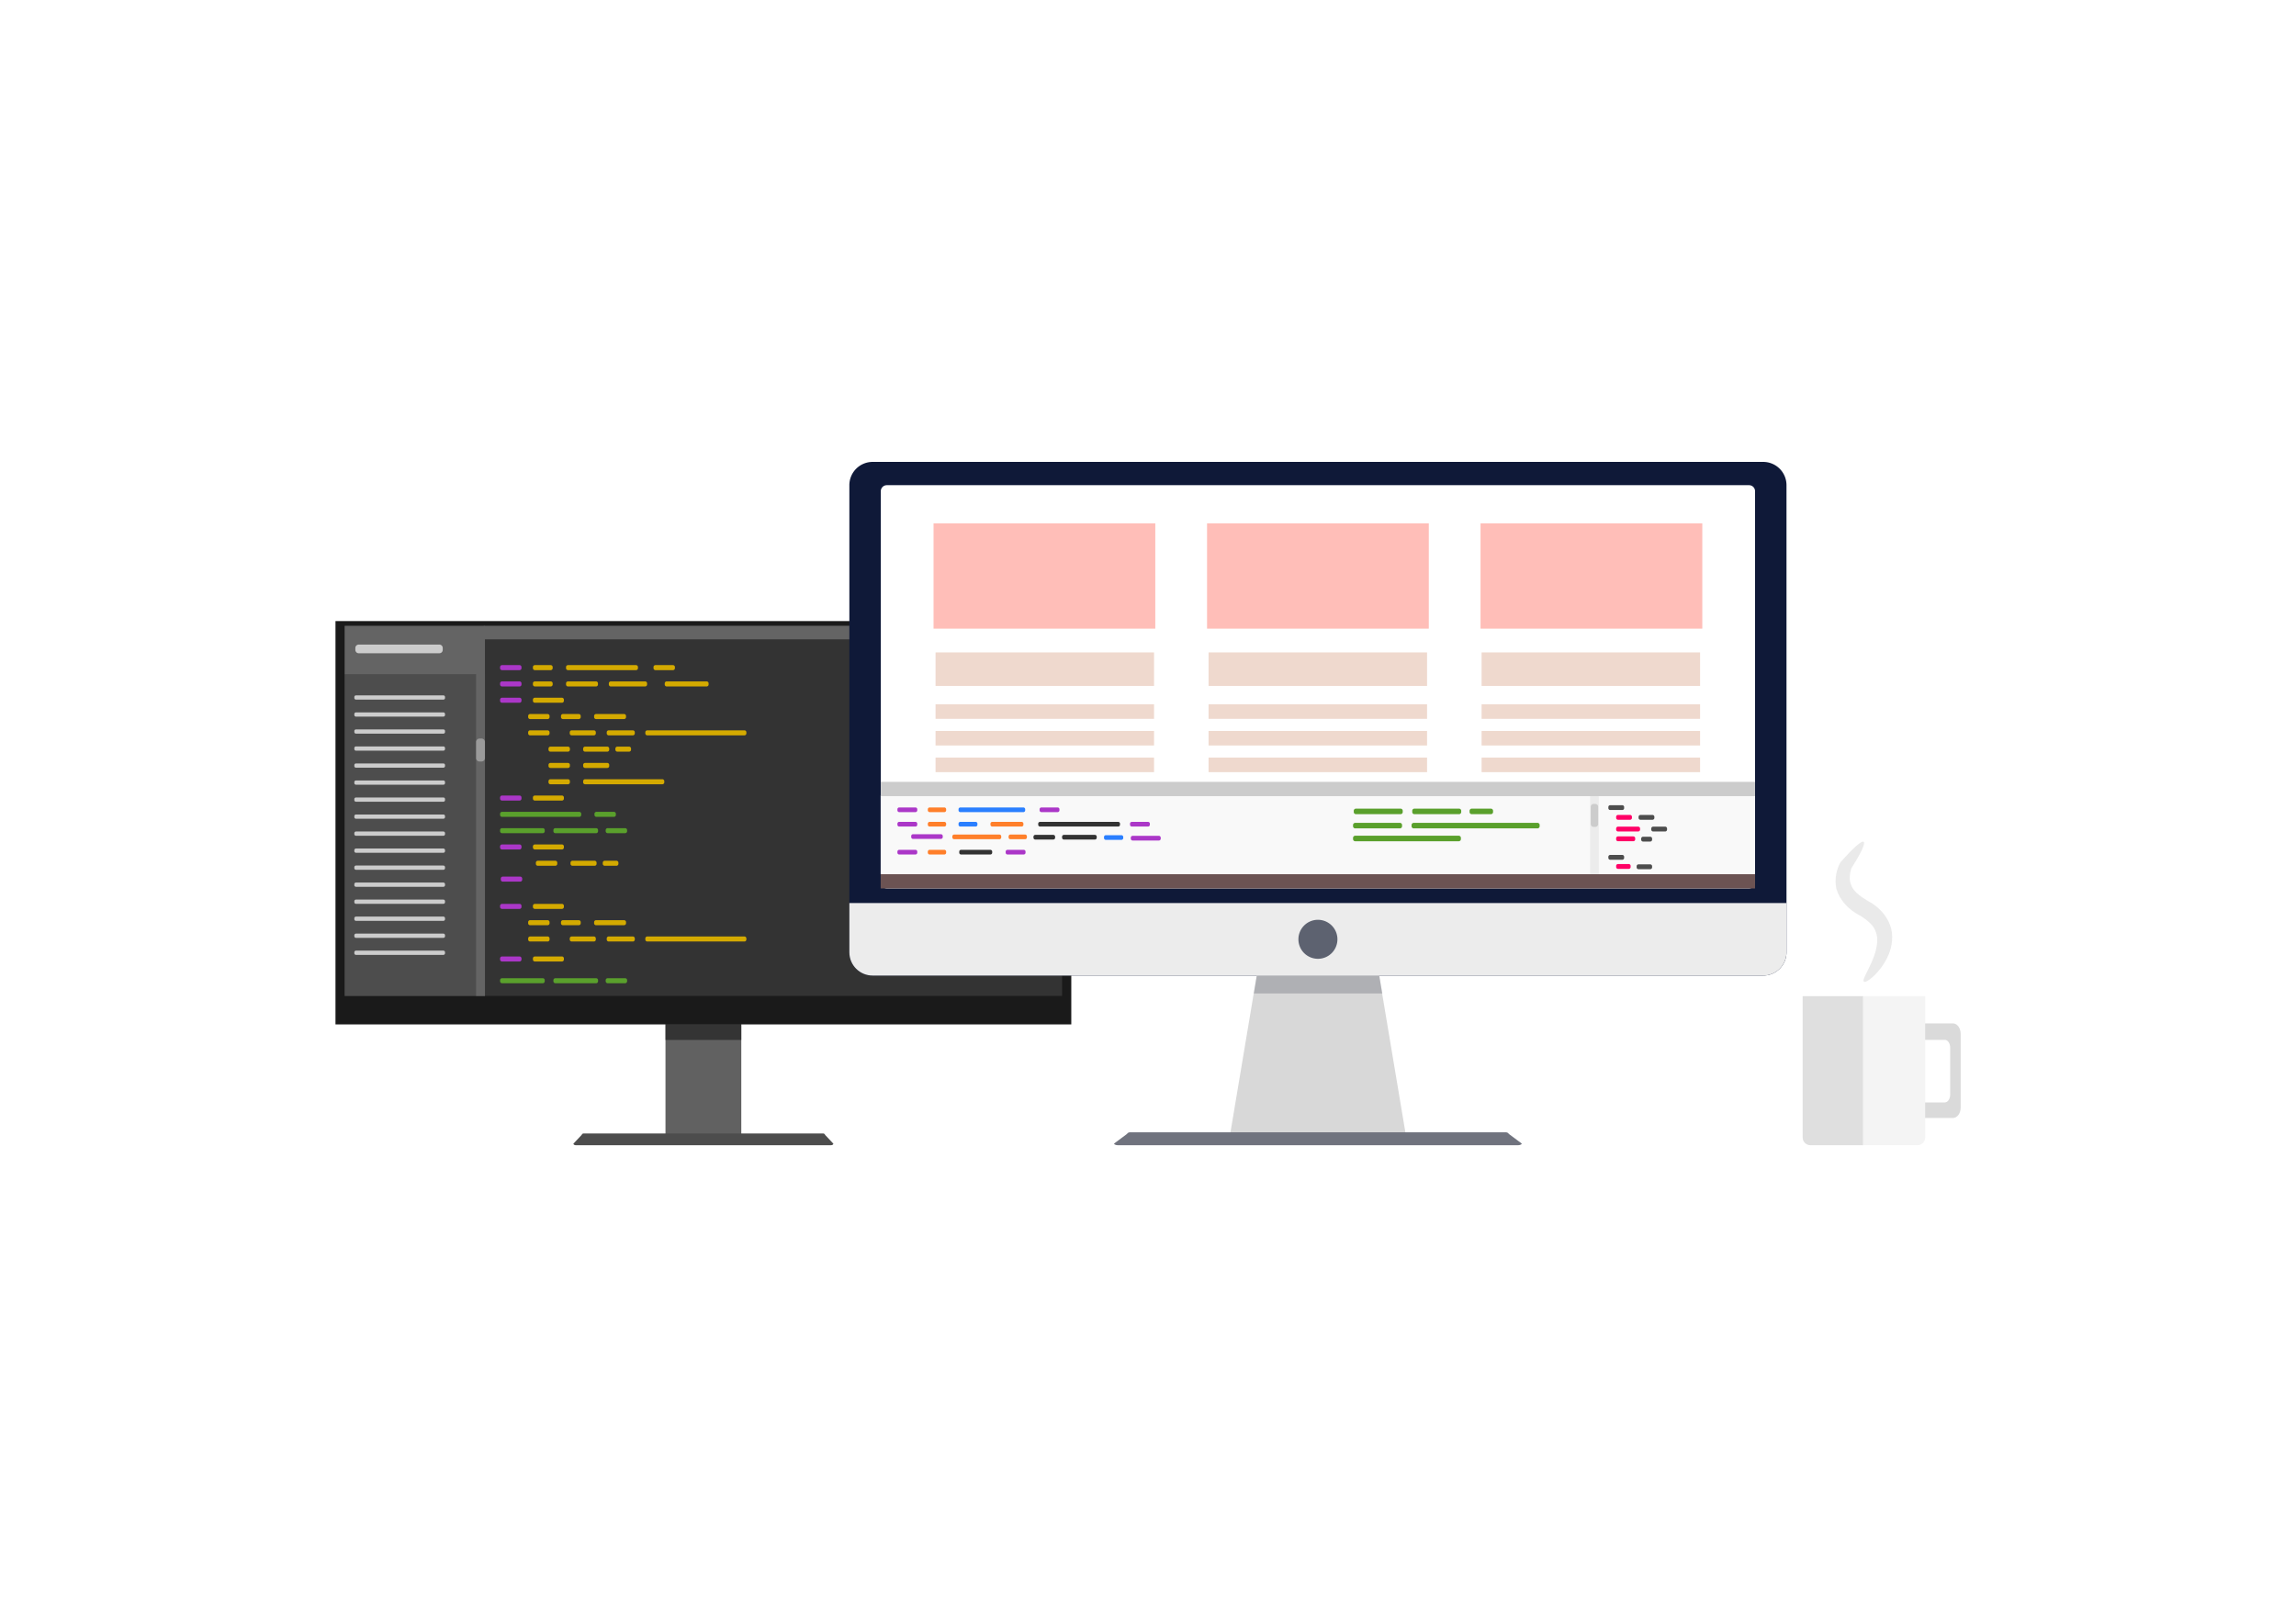<?xml version="1.0" encoding="utf-8"?>
<svg id="master-artboard" viewBox="0 0 1400 980" version="1.1" xmlns="http://www.w3.org/2000/svg" x="0px" y="0px" style="enable-background:new 0 0 1400 980;" width="1400px" height="980px"><defs><filter style="color-interpolation-filters:sRGB" id="filter4837" x="-0.008" width="1.015" y="-0.053" height="1.105"> <feGaussianBlur stdDeviation="0.082" id="feGaussianBlur4839"/> </filter></defs><g transform="matrix(4.667, 0, 0, 4.667, 7, 0)"><g id="layer2" transform="translate(0,-87)"> <path d="M -0 87 H 297 V 297 H -0 V 87 Z" style="opacity: 1; fill: rgb(0, 217, 192); fill-opacity: 0; stroke: none; stroke-width: 0.042; stroke-linecap: round; stroke-linejoin: round; stroke-miterlimit: 4; stroke-dasharray: none; stroke-dashoffset: 0; stroke-opacity: 1;" id="rect4845"/> </g><g id="layer1" transform="translate(0,-87)"> <g id="g6669"> <path d="M 85.447 220.806 H 95.352 V 235.2 H 85.447 V 220.806 Z" id="rect4538" style="opacity:1;fill:#616161;fill-opacity:1;stroke:none;stroke-width:0.062;stroke-linecap:round;stroke-linejoin:round;stroke-miterlimit:4;stroke-dasharray:none;stroke-dashoffset:0;stroke-opacity:1"/> <path id="rect4494" d="m 74.719,235.11 c -0.144,0 -0.169,0.129 -0.26,0.226 l -1.016,1.081 c -0.091,0.097 0.116,0.226 0.26,0.226 h 14.763 3.866 14.764 c 0.144,0 0.352,-0.129 0.26,-0.226 l -1.016,-1.081 c -0.091,-0.097 -0.116,-0.226 -0.26,-0.226 H 92.332 88.467 Z" style="opacity:1;fill:#4d4d4d;fill-opacity:1;stroke:none;stroke-width:0.062;stroke-linecap:round;stroke-linejoin:round;stroke-miterlimit:4;stroke-dasharray:none;stroke-dashoffset:0;stroke-opacity:1"/> <path d="M 42.331 168.156 H 138.468 V 220.857 H 42.331 V 168.156 Z" style="opacity:1;fill:#1a1a1a;fill-opacity:1;stroke:none;stroke-width:0.062;stroke-linecap:round;stroke-linejoin:round;stroke-miterlimit:4;stroke-dasharray:none;stroke-dashoffset:0;stroke-opacity:1" id="rect4536"/> <path d="M 43.535 168.703 H 137.264 V 217.136 H 43.535 V 168.703 Z" id="rect4540" style="opacity:1;fill:#333333;fill-opacity:1;stroke:none;stroke-width:0.062;stroke-linecap:round;stroke-linejoin:round;stroke-miterlimit:4;stroke-dasharray:none;stroke-dashoffset:0;stroke-opacity:1"/> <path d="M 43.535 175.098 H 61.859 V 217.136 H 43.535 V 175.098 Z" style="opacity:1;fill:#4d4d4d;fill-opacity:1;stroke:none;stroke-width:0.062;stroke-linecap:round;stroke-linejoin:round;stroke-miterlimit:4;stroke-dasharray:none;stroke-dashoffset:0;stroke-opacity:1" id="rect4544"/> <path d="M 61.702 168.8 H 137.005 V 170.541 H 61.702 V 168.8 Z" style="opacity:1;fill:#646464;fill-opacity:1;stroke:none;stroke-width:0.062;stroke-linecap:round;stroke-linejoin:round;stroke-miterlimit:4;stroke-dasharray:none;stroke-dashoffset:0;stroke-opacity:1" id="rect4546"/> <g style="stroke-width:0.845" transform="matrix(0.693,0,0,0.693,234.287,94.288)" id="g4649"> <path d="M -245.589 114.894 H -242.292 A 0.369 0.369 0 0 1 -241.923 115.263 V 115.474 A 0.369 0.369 0 0 1 -242.292 115.843 H -245.589 A 0.369 0.369 0 0 1 -245.959 115.474 V 115.263 A 0.369 0.369 0 0 1 -245.589 114.894 Z" id="rect4548" style="opacity:1;fill:#ab37c8;fill-opacity:1;stroke:none;stroke-width:0.089;stroke-linecap:round;stroke-linejoin:round;stroke-miterlimit:4;stroke-dasharray:none;stroke-dashoffset:0;stroke-opacity:1"/> <path d="M -239.401 114.894 H -236.416 A 0.369 0.369 0 0 1 -236.046 115.263 V 115.474 A 0.369 0.369 0 0 1 -236.416 115.843 H -239.401 A 0.369 0.369 0 0 1 -239.77 115.474 V 115.263 A 0.369 0.369 0 0 1 -239.401 114.894 Z" style="opacity:1;fill:#d4aa00;fill-opacity:1;stroke:none;stroke-width:0.089;stroke-linecap:round;stroke-linejoin:round;stroke-miterlimit:4;stroke-dasharray:none;stroke-dashoffset:0;stroke-opacity:1" id="rect4550"/> <path d="M -233.156 114.894 H -220.335 A 0.369 0.369 0 0 1 -219.965 115.263 V 115.474 A 0.369 0.369 0 0 1 -220.335 115.843 H -233.156 A 0.369 0.369 0 0 1 -233.525 115.474 V 115.263 A 0.369 0.369 0 0 1 -233.156 114.894 Z" id="rect4552" style="opacity:1;fill:#d4aa00;fill-opacity:1;stroke:none;stroke-width:0.089;stroke-linecap:round;stroke-linejoin:round;stroke-miterlimit:4;stroke-dasharray:none;stroke-dashoffset:0;stroke-opacity:1"/> <path d="M -216.665 114.894 H -213.368 A 0.369 0.369 0 0 1 -212.998 115.263 V 115.474 A 0.369 0.369 0 0 1 -213.368 115.843 H -216.665 A 0.369 0.369 0 0 1 -217.034 115.474 V 115.263 A 0.369 0.369 0 0 1 -216.665 114.894 Z" style="opacity:1;fill:#d4aa00;fill-opacity:1;stroke:none;stroke-width:0.089;stroke-linecap:round;stroke-linejoin:round;stroke-miterlimit:4;stroke-dasharray:none;stroke-dashoffset:0;stroke-opacity:1" id="rect4554"/> </g> <g style="stroke-width:0.845" transform="matrix(0.693,0,0,0.693,234.287,94.31)" id="g4643"> <g style="stroke-width:0.845" id="g4635"> <path d="M -245.589 117.936 H -242.292 A 0.369 0.369 0 0 1 -241.923 118.306 V 118.517 A 0.369 0.369 0 0 1 -242.292 118.886 H -245.589 A 0.369 0.369 0 0 1 -245.959 118.517 V 118.306 A 0.369 0.369 0 0 1 -245.589 117.936 Z" id="rect4556" style="opacity:1;fill:#ab37c8;fill-opacity:1;stroke:none;stroke-width:0.089;stroke-linecap:round;stroke-linejoin:round;stroke-miterlimit:4;stroke-dasharray:none;stroke-dashoffset:0;stroke-opacity:1"/> <path d="M -239.401 117.936 H -236.416 A 0.369 0.369 0 0 1 -236.046 118.306 V 118.517 A 0.369 0.369 0 0 1 -236.416 118.886 H -239.401 A 0.369 0.369 0 0 1 -239.77 118.517 V 118.306 A 0.369 0.369 0 0 1 -239.401 117.936 Z" style="opacity:1;fill:#d4aa00;fill-opacity:1;stroke:none;stroke-width:0.089;stroke-linecap:round;stroke-linejoin:round;stroke-miterlimit:4;stroke-dasharray:none;stroke-dashoffset:0;stroke-opacity:1" id="rect4558"/> </g> <path d="M -233.156 117.936 H -227.875 A 0.369 0.369 0 0 1 -227.506 118.306 V 118.517 A 0.369 0.369 0 0 1 -227.875 118.886 H -233.156 A 0.369 0.369 0 0 1 -233.525 118.517 V 118.306 A 0.369 0.369 0 0 1 -233.156 117.936 Z" style="opacity:1;fill:#d4aa00;fill-opacity:1;stroke:none;stroke-width:0.089;stroke-linecap:round;stroke-linejoin:round;stroke-miterlimit:4;stroke-dasharray:none;stroke-dashoffset:0;stroke-opacity:1" id="rect4560"/> <path d="M -214.548 117.936 H -207.018 A 0.369 0.369 0 0 1 -206.648 118.306 V 118.517 A 0.369 0.369 0 0 1 -207.018 118.886 H -214.548 A 0.369 0.369 0 0 1 -214.918 118.517 V 118.306 A 0.369 0.369 0 0 1 -214.548 117.936 Z" id="rect4562" style="opacity:1;fill:#d4aa00;fill-opacity:1;stroke:none;stroke-width:0.089;stroke-linecap:round;stroke-linejoin:round;stroke-miterlimit:4;stroke-dasharray:none;stroke-dashoffset:0;stroke-opacity:1"/> <path d="M -225.086 117.936 H -218.615 A 0.369 0.369 0 0 1 -218.245 118.306 V 118.517 A 0.369 0.369 0 0 1 -218.615 118.886 H -225.086 A 0.369 0.369 0 0 1 -225.455 118.517 V 118.306 A 0.369 0.369 0 0 1 -225.086 117.936 Z" id="rect4564" style="opacity:1;fill:#d4aa00;fill-opacity:1;stroke:none;stroke-width:0.089;stroke-linecap:round;stroke-linejoin:round;stroke-miterlimit:4;stroke-dasharray:none;stroke-dashoffset:0;stroke-opacity:1"/> </g> <g style="stroke-width:0.845" transform="matrix(0.693,0,0,0.693,234.287,94.148)" id="g4631"> <path d="M -245.589 121.244 H -242.292 A 0.369 0.369 0 0 1 -241.923 121.613 V 121.824 A 0.369 0.369 0 0 1 -242.292 122.193 H -245.589 A 0.369 0.369 0 0 1 -245.959 121.824 V 121.613 A 0.369 0.369 0 0 1 -245.589 121.244 Z" id="rect4566" style="opacity:1;fill:#ab37c8;fill-opacity:1;stroke:none;stroke-width:0.089;stroke-linecap:round;stroke-linejoin:round;stroke-miterlimit:4;stroke-dasharray:none;stroke-dashoffset:0;stroke-opacity:1"/> <path d="M -239.401 121.244 H -234.299 A 0.369 0.369 0 0 1 -233.93 121.613 V 121.824 A 0.369 0.369 0 0 1 -234.299 122.193 H -239.401 A 0.369 0.369 0 0 1 -239.77 121.824 V 121.613 A 0.369 0.369 0 0 1 -239.401 121.244 Z" style="opacity:1;fill:#d4aa00;fill-opacity:1;stroke:none;stroke-width:0.089;stroke-linecap:round;stroke-linejoin:round;stroke-miterlimit:4;stroke-dasharray:none;stroke-dashoffset:0;stroke-opacity:1" id="rect4568"/> </g> <g style="stroke-width:0.845" transform="matrix(0.693,0,0,0.693,234.287,94.17)" id="g4627"> <path d="M -240.298 124.286 H -237 A 0.369 0.369 0 0 1 -236.631 124.656 V 124.867 A 0.369 0.369 0 0 1 -237 125.236 H -240.298 A 0.369 0.369 0 0 1 -240.667 124.867 V 124.656 A 0.369 0.369 0 0 1 -240.298 124.286 Z" id="rect4570" style="opacity:1;fill:#d4aa00;fill-opacity:1;stroke:none;stroke-width:0.089;stroke-linecap:round;stroke-linejoin:round;stroke-miterlimit:4;stroke-dasharray:none;stroke-dashoffset:0;stroke-opacity:1"/> <path d="M -234.109 124.286 H -231.124 A 0.369 0.369 0 0 1 -230.755 124.656 V 124.867 A 0.369 0.369 0 0 1 -231.124 125.236 H -234.109 A 0.369 0.369 0 0 1 -234.478 124.867 V 124.656 A 0.369 0.369 0 0 1 -234.109 124.286 Z" style="opacity:1;fill:#d4aa00;fill-opacity:1;stroke:none;stroke-width:0.089;stroke-linecap:round;stroke-linejoin:round;stroke-miterlimit:4;stroke-dasharray:none;stroke-dashoffset:0;stroke-opacity:1" id="rect4572"/> <path d="M -227.864 124.286 H -222.584 A 0.369 0.369 0 0 1 -222.214 124.656 V 124.867 A 0.369 0.369 0 0 1 -222.584 125.236 H -227.864 A 0.369 0.369 0 0 1 -228.233 124.867 V 124.656 A 0.369 0.369 0 0 1 -227.864 124.286 Z" id="rect4574" style="opacity:1;fill:#d4aa00;fill-opacity:1;stroke:none;stroke-width:0.089;stroke-linecap:round;stroke-linejoin:round;stroke-miterlimit:4;stroke-dasharray:none;stroke-dashoffset:0;stroke-opacity:1"/> </g> <g style="stroke-width:0.845" transform="matrix(0.693,0,0,0.693,234.287,94.1)" id="g4622"> <path d="M -240.298 127.461 H -237 A 0.369 0.369 0 0 1 -236.631 127.831 V 128.042 A 0.369 0.369 0 0 1 -237 128.411 H -240.298 A 0.369 0.369 0 0 1 -240.667 128.042 V 127.831 A 0.369 0.369 0 0 1 -240.298 127.461 Z" style="opacity:1;fill:#d4aa00;fill-opacity:1;stroke:none;stroke-width:0.089;stroke-linecap:round;stroke-linejoin:round;stroke-miterlimit:4;stroke-dasharray:none;stroke-dashoffset:0;stroke-opacity:1" id="rect4576"/> <path d="M -232.455 127.461 H -228.28 A 0.369 0.369 0 0 1 -227.91 127.831 V 128.042 A 0.369 0.369 0 0 1 -228.28 128.411 H -232.455 A 0.369 0.369 0 0 1 -232.825 128.042 V 127.831 A 0.369 0.369 0 0 1 -232.455 127.461 Z" id="rect4578" style="opacity:1;fill:#d4aa00;fill-opacity:1;stroke:none;stroke-width:0.089;stroke-linecap:round;stroke-linejoin:round;stroke-miterlimit:4;stroke-dasharray:none;stroke-dashoffset:0;stroke-opacity:1"/> <path d="M -225.483 127.461 H -220.93 A 0.369 0.369 0 0 1 -220.561 127.831 V 128.042 A 0.369 0.369 0 0 1 -220.93 128.411 H -225.483 A 0.369 0.369 0 0 1 -225.852 128.042 V 127.831 A 0.369 0.369 0 0 1 -225.483 127.461 Z" style="opacity:1;fill:#d4aa00;fill-opacity:1;stroke:none;stroke-width:0.089;stroke-linecap:round;stroke-linejoin:round;stroke-miterlimit:4;stroke-dasharray:none;stroke-dashoffset:0;stroke-opacity:1" id="rect4580"/> <path d="M -218.207 127.461 H -199.895 A 0.369 0.369 0 0 1 -199.526 127.831 V 128.042 A 0.369 0.369 0 0 1 -199.895 128.411 H -218.207 A 0.369 0.369 0 0 1 -218.576 128.042 V 127.831 A 0.369 0.369 0 0 1 -218.207 127.461 Z" id="rect4582" style="opacity:1;fill:#d4aa00;fill-opacity:1;stroke:none;stroke-width:0.089;stroke-linecap:round;stroke-linejoin:round;stroke-miterlimit:4;stroke-dasharray:none;stroke-dashoffset:0;stroke-opacity:1"/> </g> <g style="stroke-width:0.845" transform="matrix(0.693,0,0,0.693,234.287,93.897)" id="g4616"> <path d="M -236.462 130.829 H -233.165 A 0.369 0.369 0 0 1 -232.796 131.198 V 131.409 A 0.369 0.369 0 0 1 -233.165 131.778 H -236.462 A 0.369 0.369 0 0 1 -236.832 131.409 V 131.198 A 0.369 0.369 0 0 1 -236.462 130.829 Z" id="rect4584" style="opacity:1;fill:#d4aa00;fill-opacity:1;stroke:none;stroke-width:0.089;stroke-linecap:round;stroke-linejoin:round;stroke-miterlimit:4;stroke-dasharray:none;stroke-dashoffset:0;stroke-opacity:1"/> <path d="M -229.93 130.829 H -225.754 A 0.369 0.369 0 0 1 -225.385 131.198 V 131.409 A 0.369 0.369 0 0 1 -225.754 131.778 H -229.93 A 0.369 0.369 0 0 1 -230.299 131.409 V 131.198 A 0.369 0.369 0 0 1 -229.93 130.829 Z" style="opacity:1;fill:#d4aa00;fill-opacity:1;stroke:none;stroke-width:0.089;stroke-linecap:round;stroke-linejoin:round;stroke-miterlimit:4;stroke-dasharray:none;stroke-dashoffset:0;stroke-opacity:1" id="rect4586"/> <path d="M -223.849 130.829 H -221.638 A 0.369 0.369 0 0 1 -221.269 131.198 V 131.409 A 0.369 0.369 0 0 1 -221.638 131.778 H -223.849 A 0.369 0.369 0 0 1 -224.219 131.409 V 131.198 A 0.369 0.369 0 0 1 -223.849 130.829 Z" id="rect4588" style="opacity:1;fill:#d4aa00;fill-opacity:1;stroke:none;stroke-width:0.089;stroke-linecap:round;stroke-linejoin:round;stroke-miterlimit:4;stroke-dasharray:none;stroke-dashoffset:0;stroke-opacity:1"/> </g> <g style="stroke-width:0.845" transform="matrix(0.693,0,0,0.693,234.287,94.017)" id="g4611"> <path d="M -236.462 133.729 H -233.165 A 0.369 0.369 0 0 1 -232.796 134.098 V 134.309 A 0.369 0.369 0 0 1 -233.165 134.678 H -236.462 A 0.369 0.369 0 0 1 -236.832 134.309 V 134.098 A 0.369 0.369 0 0 1 -236.462 133.729 Z" style="opacity:1;fill:#d4aa00;fill-opacity:1;stroke:none;stroke-width:0.089;stroke-linecap:round;stroke-linejoin:round;stroke-miterlimit:4;stroke-dasharray:none;stroke-dashoffset:0;stroke-opacity:1" id="rect4590"/> <path d="M -229.93 133.729 H -225.754 A 0.369 0.369 0 0 1 -225.385 134.098 V 134.309 A 0.369 0.369 0 0 1 -225.754 134.678 H -229.93 A 0.369 0.369 0 0 1 -230.299 134.309 V 134.098 A 0.369 0.369 0 0 1 -229.93 133.729 Z" id="rect4592" style="opacity:1;fill:#d4aa00;fill-opacity:1;stroke:none;stroke-width:0.089;stroke-linecap:round;stroke-linejoin:round;stroke-miterlimit:4;stroke-dasharray:none;stroke-dashoffset:0;stroke-opacity:1"/> </g> <g style="stroke-width:0.845" transform="matrix(0.693,0,0,0.693,234.287,94.332)" id="g4607"> <path d="M -236.462 136.348 H -233.165 A 0.369 0.369 0 0 1 -232.796 136.717 V 136.928 A 0.369 0.369 0 0 1 -233.165 137.298 H -236.462 A 0.369 0.369 0 0 1 -236.832 136.928 V 136.717 A 0.369 0.369 0 0 1 -236.462 136.348 Z" id="rect4596" style="opacity:1;fill:#d4aa00;fill-opacity:1;stroke:none;stroke-width:0.089;stroke-linecap:round;stroke-linejoin:round;stroke-miterlimit:4;stroke-dasharray:none;stroke-dashoffset:0;stroke-opacity:1"/> <path d="M -229.93 136.348 H -215.37 A 0.369 0.369 0 0 1 -215.001 136.717 V 136.928 A 0.369 0.369 0 0 1 -215.37 137.298 H -229.93 A 0.369 0.369 0 0 1 -230.299 136.928 V 136.717 A 0.369 0.369 0 0 1 -229.93 136.348 Z" style="opacity:1;fill:#d4aa00;fill-opacity:1;stroke:none;stroke-width:0.089;stroke-linecap:round;stroke-linejoin:round;stroke-miterlimit:4;stroke-dasharray:none;stroke-dashoffset:0;stroke-opacity:1" id="rect4598"/> </g> <g style="stroke-width:0.845" transform="matrix(0.693,0,0,0.693,234.287,94.37)" id="g4603"> <path d="M -245.589 139.368 H -242.292 A 0.369 0.369 0 0 1 -241.923 139.737 V 139.948 A 0.369 0.369 0 0 1 -242.292 140.317 H -245.589 A 0.369 0.369 0 0 1 -245.959 139.948 V 139.737 A 0.369 0.369 0 0 1 -245.589 139.368 Z" style="opacity:1;fill:#ab37c8;fill-opacity:1;stroke:none;stroke-width:0.089;stroke-linecap:round;stroke-linejoin:round;stroke-miterlimit:4;stroke-dasharray:none;stroke-dashoffset:0;stroke-opacity:1" id="rect4600"/> <path d="M -239.401 139.368 H -234.299 A 0.369 0.369 0 0 1 -233.93 139.737 V 139.948 A 0.369 0.369 0 0 1 -234.299 140.317 H -239.401 A 0.369 0.369 0 0 1 -239.77 139.948 V 139.737 A 0.369 0.369 0 0 1 -239.401 139.368 Z" id="rect4602" style="opacity:1;fill:#d4aa00;fill-opacity:1;stroke:none;stroke-width:0.089;stroke-linecap:round;stroke-linejoin:round;stroke-miterlimit:4;stroke-dasharray:none;stroke-dashoffset:0;stroke-opacity:1"/> </g> <g style="stroke-width:0.845" transform="matrix(0.693,0,0,0.693,234.287,94.376)" id="g4599"> <path d="M 224.499 142.433 H 227.796 A 0.369 0.369 0 0 1 228.165 142.803 V 143.014 A 0.369 0.369 0 0 1 227.796 143.383 H 224.499 A 0.369 0.369 0 0 1 224.129 143.014 V 142.803 A 0.369 0.369 0 0 1 224.499 142.433 Z" style="opacity:1;fill:#5aa02c;fill-opacity:1;stroke:none;stroke-width:0.089;stroke-linecap:round;stroke-linejoin:round;stroke-miterlimit:4;stroke-dasharray:none;stroke-dashoffset:0;stroke-opacity:1" id="rect4604" transform="scale(-1,1)"/> <path d="M 231.031 142.433 H 245.59 A 0.369 0.369 0 0 1 245.96 142.803 V 143.014 A 0.369 0.369 0 0 1 245.59 143.383 H 231.031 A 0.369 0.369 0 0 1 230.662 143.014 V 142.803 A 0.369 0.369 0 0 1 231.031 142.433 Z" id="rect4606" style="opacity:1;fill:#5aa02c;fill-opacity:1;stroke:none;stroke-width:0.089;stroke-linecap:round;stroke-linejoin:round;stroke-miterlimit:4;stroke-dasharray:none;stroke-dashoffset:0;stroke-opacity:1" transform="scale(-1,1)"/> </g> <g style="stroke-width:0.845" transform="matrix(0.693,0,0,0.693,234.287,94.581)" id="g4595"> <path d="M 222.382 145.212 H 225.679 A 0.369 0.369 0 0 1 226.049 145.581 V 145.792 A 0.369 0.369 0 0 1 225.679 146.161 H 222.382 A 0.369 0.369 0 0 1 222.013 145.792 V 145.581 A 0.369 0.369 0 0 1 222.382 145.212 Z" transform="scale(-1,1)" id="rect4608" style="opacity:1;fill:#5aa02c;fill-opacity:1;stroke:none;stroke-width:0.089;stroke-linecap:round;stroke-linejoin:round;stroke-miterlimit:4;stroke-dasharray:none;stroke-dashoffset:0;stroke-opacity:1"/> <path d="M 237.91 145.212 H 245.59 A 0.369 0.369 0 0 1 245.96 145.581 V 145.792 A 0.369 0.369 0 0 1 245.59 146.161 H 237.91 A 0.369 0.369 0 0 1 237.541 145.792 V 145.581 A 0.369 0.369 0 0 1 237.91 145.212 Z" transform="scale(-1,1)" style="opacity:1;fill:#5aa02c;fill-opacity:1;stroke:none;stroke-width:0.089;stroke-linecap:round;stroke-linejoin:round;stroke-miterlimit:4;stroke-dasharray:none;stroke-dashoffset:0;stroke-opacity:1" id="rect4610"/> <path d="M 227.856 145.212 H 235.536 A 0.369 0.369 0 0 1 235.906 145.581 V 145.792 A 0.369 0.369 0 0 1 235.536 146.161 H 227.856 A 0.369 0.369 0 0 1 227.487 145.792 V 145.581 A 0.369 0.369 0 0 1 227.856 145.212 Z" id="rect4612" style="opacity:1;fill:#5aa02c;fill-opacity:1;stroke:none;stroke-width:0.089;stroke-linecap:round;stroke-linejoin:round;stroke-miterlimit:4;stroke-dasharray:none;stroke-dashoffset:0;stroke-opacity:1" transform="scale(-1,1)"/> </g> <g style="stroke-width:0.845" transform="matrix(0.693,0,0,0.693,234.287,94.435)" id="g4590"> <path d="M -245.589 148.496 H -242.292 A 0.369 0.369 0 0 1 -241.923 148.865 V 149.076 A 0.369 0.369 0 0 1 -242.292 149.445 H -245.589 A 0.369 0.369 0 0 1 -245.959 149.076 V 148.865 A 0.369 0.369 0 0 1 -245.589 148.496 Z" style="opacity:1;fill:#ab37c8;fill-opacity:1;stroke:none;stroke-width:0.089;stroke-linecap:round;stroke-linejoin:round;stroke-miterlimit:4;stroke-dasharray:none;stroke-dashoffset:0;stroke-opacity:1" id="rect4614"/> <path d="M -239.401 148.496 H -234.299 A 0.369 0.369 0 0 1 -233.93 148.865 V 149.076 A 0.369 0.369 0 0 1 -234.299 149.445 H -239.401 A 0.369 0.369 0 0 1 -239.77 149.076 V 148.865 A 0.369 0.369 0 0 1 -239.401 148.496 Z" id="rect4616" style="opacity:1;fill:#d4aa00;fill-opacity:1;stroke:none;stroke-width:0.089;stroke-linecap:round;stroke-linejoin:round;stroke-miterlimit:4;stroke-dasharray:none;stroke-dashoffset:0;stroke-opacity:1"/> </g> <g style="stroke-width:0.845" transform="matrix(0.693,0,0,0.693,234.287,94.415)" id="g4586"> <path d="M -238.844 151.599 H -235.546 A 0.369 0.369 0 0 1 -235.177 151.968 V 152.179 A 0.369 0.369 0 0 1 -235.546 152.548 H -238.844 A 0.369 0.369 0 0 1 -239.213 152.179 V 151.968 A 0.369 0.369 0 0 1 -238.844 151.599 Z" style="opacity:1;fill:#d4aa00;fill-opacity:1;stroke:none;stroke-width:0.089;stroke-linecap:round;stroke-linejoin:round;stroke-miterlimit:4;stroke-dasharray:none;stroke-dashoffset:0;stroke-opacity:1" id="rect4618"/> <path d="M -232.311 151.599 H -228.135 A 0.369 0.369 0 0 1 -227.766 151.968 V 152.179 A 0.369 0.369 0 0 1 -228.135 152.548 H -232.311 A 0.369 0.369 0 0 1 -232.68 152.179 V 151.968 A 0.369 0.369 0 0 1 -232.311 151.599 Z" id="rect4620" style="opacity:1;fill:#d4aa00;fill-opacity:1;stroke:none;stroke-width:0.089;stroke-linecap:round;stroke-linejoin:round;stroke-miterlimit:4;stroke-dasharray:none;stroke-dashoffset:0;stroke-opacity:1"/> <path d="M -226.231 151.599 H -224.019 A 0.369 0.369 0 0 1 -223.65 151.968 V 152.179 A 0.369 0.369 0 0 1 -224.019 152.548 H -226.231 A 0.369 0.369 0 0 1 -226.6 152.179 V 151.968 A 0.369 0.369 0 0 1 -226.231 151.599 Z" style="opacity:1;fill:#d4aa00;fill-opacity:1;stroke:none;stroke-width:0.089;stroke-linecap:round;stroke-linejoin:round;stroke-miterlimit:4;stroke-dasharray:none;stroke-dashoffset:0;stroke-opacity:1" id="rect4622"/> </g> <path d="M 64.188 201.544 H 66.472 A 0.256 0.256 0 0 1 66.727 201.8 V 201.946 A 0.256 0.256 0 0 1 66.472 202.202 H 64.188 A 0.256 0.256 0 0 1 63.932 201.946 V 201.8 A 0.256 0.256 0 0 1 64.188 201.544 Z" style="opacity:1;fill:#ab37c8;fill-opacity:1;stroke:none;stroke-width:0.062;stroke-linecap:round;stroke-linejoin:round;stroke-miterlimit:4;stroke-dasharray:none;stroke-dashoffset:0;stroke-opacity:1" id="rect4581"/> <path d="M 45.01 177.863 H 56.427 A 0.216 0.216 0 0 1 56.643 178.079 V 178.202 A 0.216 0.216 0 0 1 56.427 178.418 H 45.01 A 0.216 0.216 0 0 1 44.794 178.202 V 178.079 A 0.216 0.216 0 0 1 45.01 177.863 Z" style="opacity:1;fill:#cccccc;fill-opacity:1;stroke:none;stroke-width:0.062;stroke-linecap:round;stroke-linejoin:round;stroke-miterlimit:4;stroke-dasharray:none;stroke-dashoffset:0;stroke-opacity:1" id="rect4653"/> <path d="M 45.01 180.087 H 56.427 A 0.216 0.216 0 0 1 56.643 180.303 V 180.426 A 0.216 0.216 0 0 1 56.427 180.642 H 45.01 A 0.216 0.216 0 0 1 44.794 180.426 V 180.303 A 0.216 0.216 0 0 1 45.01 180.087 Z" id="rect4667" style="opacity:1;fill:#cccccc;fill-opacity:1;stroke:none;stroke-width:0.062;stroke-linecap:round;stroke-linejoin:round;stroke-miterlimit:4;stroke-dasharray:none;stroke-dashoffset:0;stroke-opacity:1"/> <path d="M 45.01 182.31 H 56.427 A 0.216 0.216 0 0 1 56.643 182.526 V 182.65 A 0.216 0.216 0 0 1 56.427 182.866 H 45.01 A 0.216 0.216 0 0 1 44.794 182.65 V 182.526 A 0.216 0.216 0 0 1 45.01 182.31 Z" style="opacity:1;fill:#cccccc;fill-opacity:1;stroke:none;stroke-width:0.062;stroke-linecap:round;stroke-linejoin:round;stroke-miterlimit:4;stroke-dasharray:none;stroke-dashoffset:0;stroke-opacity:1" id="rect4669"/> <path d="M 45.01 184.534 H 56.427 A 0.216 0.216 0 0 1 56.643 184.75 V 184.873 A 0.216 0.216 0 0 1 56.427 185.089 H 45.01 A 0.216 0.216 0 0 1 44.794 184.873 V 184.75 A 0.216 0.216 0 0 1 45.01 184.534 Z" id="rect4671" style="opacity:1;fill:#cccccc;fill-opacity:1;stroke:none;stroke-width:0.062;stroke-linecap:round;stroke-linejoin:round;stroke-miterlimit:4;stroke-dasharray:none;stroke-dashoffset:0;stroke-opacity:1"/> <path d="M 45.01 186.758 H 56.427 A 0.216 0.216 0 0 1 56.643 186.974 V 187.097 A 0.216 0.216 0 0 1 56.427 187.313 H 45.01 A 0.216 0.216 0 0 1 44.794 187.097 V 186.974 A 0.216 0.216 0 0 1 45.01 186.758 Z" style="opacity:1;fill:#cccccc;fill-opacity:1;stroke:none;stroke-width:0.062;stroke-linecap:round;stroke-linejoin:round;stroke-miterlimit:4;stroke-dasharray:none;stroke-dashoffset:0;stroke-opacity:1" id="rect4673"/> <path d="M 45.01 188.981 H 56.427 A 0.216 0.216 0 0 1 56.643 189.197 V 189.321 A 0.216 0.216 0 0 1 56.427 189.537 H 45.01 A 0.216 0.216 0 0 1 44.794 189.321 V 189.197 A 0.216 0.216 0 0 1 45.01 188.981 Z" id="rect4675" style="opacity:1;fill:#cccccc;fill-opacity:1;stroke:none;stroke-width:0.062;stroke-linecap:round;stroke-linejoin:round;stroke-miterlimit:4;stroke-dasharray:none;stroke-dashoffset:0;stroke-opacity:1"/> <path d="M 45.01 191.205 H 56.427 A 0.216 0.216 0 0 1 56.643 191.421 V 191.544 A 0.216 0.216 0 0 1 56.427 191.76 H 45.01 A 0.216 0.216 0 0 1 44.794 191.544 V 191.421 A 0.216 0.216 0 0 1 45.01 191.205 Z" style="opacity:1;fill:#cccccc;fill-opacity:1;stroke:none;stroke-width:0.062;stroke-linecap:round;stroke-linejoin:round;stroke-miterlimit:4;stroke-dasharray:none;stroke-dashoffset:0;stroke-opacity:1" id="rect4677"/> <path d="M 45.01 193.429 H 56.427 A 0.216 0.216 0 0 1 56.643 193.645 V 193.768 A 0.216 0.216 0 0 1 56.427 193.984 H 45.01 A 0.216 0.216 0 0 1 44.794 193.768 V 193.645 A 0.216 0.216 0 0 1 45.01 193.429 Z" id="rect4679" style="opacity:1;fill:#cccccc;fill-opacity:1;stroke:none;stroke-width:0.062;stroke-linecap:round;stroke-linejoin:round;stroke-miterlimit:4;stroke-dasharray:none;stroke-dashoffset:0;stroke-opacity:1"/> <path d="M 45.01 195.652 H 56.427 A 0.216 0.216 0 0 1 56.643 195.868 V 195.992 A 0.216 0.216 0 0 1 56.427 196.208 H 45.01 A 0.216 0.216 0 0 1 44.794 195.992 V 195.868 A 0.216 0.216 0 0 1 45.01 195.652 Z" style="opacity:1;fill:#cccccc;fill-opacity:1;stroke:none;stroke-width:0.062;stroke-linecap:round;stroke-linejoin:round;stroke-miterlimit:4;stroke-dasharray:none;stroke-dashoffset:0;stroke-opacity:1" id="rect4681"/> <path d="M 45.01 197.876 H 56.427 A 0.216 0.216 0 0 1 56.643 198.092 V 198.215 A 0.216 0.216 0 0 1 56.427 198.431 H 45.01 A 0.216 0.216 0 0 1 44.794 198.215 V 198.092 A 0.216 0.216 0 0 1 45.01 197.876 Z" id="rect4683" style="opacity:1;fill:#cccccc;fill-opacity:1;stroke:none;stroke-width:0.062;stroke-linecap:round;stroke-linejoin:round;stroke-miterlimit:4;stroke-dasharray:none;stroke-dashoffset:0;stroke-opacity:1"/> <path d="M 45.01 200.1 H 56.427 A 0.216 0.216 0 0 1 56.643 200.316 V 200.439 A 0.216 0.216 0 0 1 56.427 200.655 H 45.01 A 0.216 0.216 0 0 1 44.794 200.439 V 200.316 A 0.216 0.216 0 0 1 45.01 200.1 Z" style="opacity:1;fill:#cccccc;fill-opacity:1;stroke:none;stroke-width:0.062;stroke-linecap:round;stroke-linejoin:round;stroke-miterlimit:4;stroke-dasharray:none;stroke-dashoffset:0;stroke-opacity:1" id="rect4685"/> <path d="M 45.01 202.323 H 56.427 A 0.216 0.216 0 0 1 56.643 202.539 V 202.663 A 0.216 0.216 0 0 1 56.427 202.879 H 45.01 A 0.216 0.216 0 0 1 44.794 202.663 V 202.539 A 0.216 0.216 0 0 1 45.01 202.323 Z" id="rect4687" style="opacity:1;fill:#cccccc;fill-opacity:1;stroke:none;stroke-width:0.062;stroke-linecap:round;stroke-linejoin:round;stroke-miterlimit:4;stroke-dasharray:none;stroke-dashoffset:0;stroke-opacity:1"/> <path d="M 45.01 204.547 H 56.427 A 0.216 0.216 0 0 1 56.643 204.763 V 204.886 A 0.216 0.216 0 0 1 56.427 205.102 H 45.01 A 0.216 0.216 0 0 1 44.794 204.886 V 204.763 A 0.216 0.216 0 0 1 45.01 204.547 Z" style="opacity:1;fill:#cccccc;fill-opacity:1;stroke:none;stroke-width:0.062;stroke-linecap:round;stroke-linejoin:round;stroke-miterlimit:4;stroke-dasharray:none;stroke-dashoffset:0;stroke-opacity:1" id="rect4689"/> <path d="M 45.01 206.771 H 56.427 A 0.216 0.216 0 0 1 56.643 206.987 V 207.11 A 0.216 0.216 0 0 1 56.427 207.326 H 45.01 A 0.216 0.216 0 0 1 44.794 207.11 V 206.987 A 0.216 0.216 0 0 1 45.01 206.771 Z" id="rect4691" style="opacity:1;fill:#cccccc;fill-opacity:1;stroke:none;stroke-width:0.062;stroke-linecap:round;stroke-linejoin:round;stroke-miterlimit:4;stroke-dasharray:none;stroke-dashoffset:0;stroke-opacity:1"/> <path d="M 45.01 208.994 H 56.427 A 0.216 0.216 0 0 1 56.643 209.21 V 209.334 A 0.216 0.216 0 0 1 56.427 209.55 H 45.01 A 0.216 0.216 0 0 1 44.794 209.334 V 209.21 A 0.216 0.216 0 0 1 45.01 208.994 Z" style="opacity:1;fill:#cccccc;fill-opacity:1;stroke:none;stroke-width:0.062;stroke-linecap:round;stroke-linejoin:round;stroke-miterlimit:4;stroke-dasharray:none;stroke-dashoffset:0;stroke-opacity:1" id="rect4693"/> <path d="M 45.01 211.218 H 56.427 A 0.216 0.216 0 0 1 56.643 211.434 V 211.557 A 0.216 0.216 0 0 1 56.427 211.773 H 45.01 A 0.216 0.216 0 0 1 44.794 211.557 V 211.434 A 0.216 0.216 0 0 1 45.01 211.218 Z" id="rect4695" style="opacity:1;fill:#cccccc;fill-opacity:1;stroke:none;stroke-width:0.062;stroke-linecap:round;stroke-linejoin:round;stroke-miterlimit:4;stroke-dasharray:none;stroke-dashoffset:0;stroke-opacity:1"/> <g style="stroke-width:0.845" id="g4701" transform="matrix(0.693,0,0,0.693,234.287,121.086)"> <path d="M -245.589 121.244 H -242.292 A 0.369 0.369 0 0 1 -241.923 121.613 V 121.824 A 0.369 0.369 0 0 1 -242.292 122.193 H -245.589 A 0.369 0.369 0 0 1 -245.959 121.824 V 121.613 A 0.369 0.369 0 0 1 -245.589 121.244 Z" style="opacity:1;fill:#ab37c8;fill-opacity:1;stroke:none;stroke-width:0.089;stroke-linecap:round;stroke-linejoin:round;stroke-miterlimit:4;stroke-dasharray:none;stroke-dashoffset:0;stroke-opacity:1" id="rect4697"/> <path d="M -239.401 121.244 H -234.299 A 0.369 0.369 0 0 1 -233.93 121.613 V 121.824 A 0.369 0.369 0 0 1 -234.299 122.193 H -239.401 A 0.369 0.369 0 0 1 -239.77 121.824 V 121.613 A 0.369 0.369 0 0 1 -239.401 121.244 Z" id="rect4699" style="opacity:1;fill:#d4aa00;fill-opacity:1;stroke:none;stroke-width:0.089;stroke-linecap:round;stroke-linejoin:round;stroke-miterlimit:4;stroke-dasharray:none;stroke-dashoffset:0;stroke-opacity:1"/> </g> <g style="stroke-width:0.845" id="g4709" transform="matrix(0.693,0,0,0.693,234.287,121.108)"> <path d="M -240.298 124.286 H -237 A 0.369 0.369 0 0 1 -236.631 124.656 V 124.867 A 0.369 0.369 0 0 1 -237 125.236 H -240.298 A 0.369 0.369 0 0 1 -240.667 124.867 V 124.656 A 0.369 0.369 0 0 1 -240.298 124.286 Z" style="opacity:1;fill:#d4aa00;fill-opacity:1;stroke:none;stroke-width:0.089;stroke-linecap:round;stroke-linejoin:round;stroke-miterlimit:4;stroke-dasharray:none;stroke-dashoffset:0;stroke-opacity:1" id="rect4703"/> <path d="M -234.109 124.286 H -231.124 A 0.369 0.369 0 0 1 -230.755 124.656 V 124.867 A 0.369 0.369 0 0 1 -231.124 125.236 H -234.109 A 0.369 0.369 0 0 1 -234.478 124.867 V 124.656 A 0.369 0.369 0 0 1 -234.109 124.286 Z" id="rect4705" style="opacity:1;fill:#d4aa00;fill-opacity:1;stroke:none;stroke-width:0.089;stroke-linecap:round;stroke-linejoin:round;stroke-miterlimit:4;stroke-dasharray:none;stroke-dashoffset:0;stroke-opacity:1"/> <path d="M -227.864 124.286 H -222.584 A 0.369 0.369 0 0 1 -222.214 124.656 V 124.867 A 0.369 0.369 0 0 1 -222.584 125.236 H -227.864 A 0.369 0.369 0 0 1 -228.233 124.867 V 124.656 A 0.369 0.369 0 0 1 -227.864 124.286 Z" style="opacity:1;fill:#d4aa00;fill-opacity:1;stroke:none;stroke-width:0.089;stroke-linecap:round;stroke-linejoin:round;stroke-miterlimit:4;stroke-dasharray:none;stroke-dashoffset:0;stroke-opacity:1" id="rect4707"/> </g> <g style="stroke-width:0.845" id="g4719" transform="matrix(0.693,0,0,0.693,234.287,121.038)"> <path d="M -240.298 127.461 H -237 A 0.369 0.369 0 0 1 -236.631 127.831 V 128.042 A 0.369 0.369 0 0 1 -237 128.411 H -240.298 A 0.369 0.369 0 0 1 -240.667 128.042 V 127.831 A 0.369 0.369 0 0 1 -240.298 127.461 Z" id="rect4711" style="opacity:1;fill:#d4aa00;fill-opacity:1;stroke:none;stroke-width:0.089;stroke-linecap:round;stroke-linejoin:round;stroke-miterlimit:4;stroke-dasharray:none;stroke-dashoffset:0;stroke-opacity:1"/> <path d="M -232.455 127.461 H -228.28 A 0.369 0.369 0 0 1 -227.91 127.831 V 128.042 A 0.369 0.369 0 0 1 -228.28 128.411 H -232.455 A 0.369 0.369 0 0 1 -232.825 128.042 V 127.831 A 0.369 0.369 0 0 1 -232.455 127.461 Z" style="opacity:1;fill:#d4aa00;fill-opacity:1;stroke:none;stroke-width:0.089;stroke-linecap:round;stroke-linejoin:round;stroke-miterlimit:4;stroke-dasharray:none;stroke-dashoffset:0;stroke-opacity:1" id="rect4713"/> <path d="M -225.483 127.461 H -220.93 A 0.369 0.369 0 0 1 -220.561 127.831 V 128.042 A 0.369 0.369 0 0 1 -220.93 128.411 H -225.483 A 0.369 0.369 0 0 1 -225.852 128.042 V 127.831 A 0.369 0.369 0 0 1 -225.483 127.461 Z" id="rect4715" style="opacity:1;fill:#d4aa00;fill-opacity:1;stroke:none;stroke-width:0.089;stroke-linecap:round;stroke-linejoin:round;stroke-miterlimit:4;stroke-dasharray:none;stroke-dashoffset:0;stroke-opacity:1"/> <path d="M -218.207 127.461 H -199.895 A 0.369 0.369 0 0 1 -199.526 127.831 V 128.042 A 0.369 0.369 0 0 1 -199.895 128.411 H -218.207 A 0.369 0.369 0 0 1 -218.576 128.042 V 127.831 A 0.369 0.369 0 0 1 -218.207 127.461 Z" style="opacity:1;fill:#d4aa00;fill-opacity:1;stroke:none;stroke-width:0.089;stroke-linecap:round;stroke-linejoin:round;stroke-miterlimit:4;stroke-dasharray:none;stroke-dashoffset:0;stroke-opacity:1" id="rect4717"/> </g> <g style="stroke-width:0.845" transform="matrix(0.693,0,0,0.693,234.287,127.958)" id="g4725"> <path d="M -245.589 121.244 H -242.292 A 0.369 0.369 0 0 1 -241.923 121.613 V 121.824 A 0.369 0.369 0 0 1 -242.292 122.193 H -245.589 A 0.369 0.369 0 0 1 -245.959 121.824 V 121.613 A 0.369 0.369 0 0 1 -245.589 121.244 Z" id="rect4721" style="opacity:1;fill:#ab37c8;fill-opacity:1;stroke:none;stroke-width:0.089;stroke-linecap:round;stroke-linejoin:round;stroke-miterlimit:4;stroke-dasharray:none;stroke-dashoffset:0;stroke-opacity:1"/> <path d="M -239.401 121.244 H -234.299 A 0.369 0.369 0 0 1 -233.93 121.613 V 121.824 A 0.369 0.369 0 0 1 -234.299 122.193 H -239.401 A 0.369 0.369 0 0 1 -239.77 121.824 V 121.613 A 0.369 0.369 0 0 1 -239.401 121.244 Z" style="opacity:1;fill:#d4aa00;fill-opacity:1;stroke:none;stroke-width:0.089;stroke-linecap:round;stroke-linejoin:round;stroke-miterlimit:4;stroke-dasharray:none;stroke-dashoffset:0;stroke-opacity:1" id="rect4723"/> </g> <g style="stroke-width:0.845" id="g4733" transform="matrix(0.693,0,0,0.693,234.287,114.189)"> <path d="M 222.382 145.212 H 225.679 A 0.369 0.369 0 0 1 226.049 145.581 V 145.792 A 0.369 0.369 0 0 1 225.679 146.161 H 222.382 A 0.369 0.369 0 0 1 222.013 145.792 V 145.581 A 0.369 0.369 0 0 1 222.382 145.212 Z" style="opacity:1;fill:#5aa02c;fill-opacity:1;stroke:none;stroke-width:0.089;stroke-linecap:round;stroke-linejoin:round;stroke-miterlimit:4;stroke-dasharray:none;stroke-dashoffset:0;stroke-opacity:1" id="rect4727" transform="scale(-1,1)"/> <path d="M 237.91 145.212 H 245.59 A 0.369 0.369 0 0 1 245.96 145.581 V 145.792 A 0.369 0.369 0 0 1 245.59 146.161 H 237.91 A 0.369 0.369 0 0 1 237.541 145.792 V 145.581 A 0.369 0.369 0 0 1 237.91 145.212 Z" id="rect4729" style="opacity:1;fill:#5aa02c;fill-opacity:1;stroke:none;stroke-width:0.089;stroke-linecap:round;stroke-linejoin:round;stroke-miterlimit:4;stroke-dasharray:none;stroke-dashoffset:0;stroke-opacity:1" transform="scale(-1,1)"/> <path d="M 227.856 145.212 H 235.536 A 0.369 0.369 0 0 1 235.906 145.581 V 145.792 A 0.369 0.369 0 0 1 235.536 146.161 H 227.856 A 0.369 0.369 0 0 1 227.487 145.792 V 145.581 A 0.369 0.369 0 0 1 227.856 145.212 Z" transform="scale(-1,1)" style="opacity:1;fill:#5aa02c;fill-opacity:1;stroke:none;stroke-width:0.089;stroke-linecap:round;stroke-linejoin:round;stroke-miterlimit:4;stroke-dasharray:none;stroke-dashoffset:0;stroke-opacity:1" id="rect4731"/> </g> <path d="M 85.447 220.806 H 95.352 V 222.888 H 85.447 V 220.806 Z" id="rect4843" style="opacity:0.614;fill:#191919;fill-opacity:1;stroke:none;stroke-width:0.062;stroke-linecap:round;stroke-linejoin:round;stroke-miterlimit:4;stroke-dasharray:none;stroke-dashoffset:0;stroke-opacity:1"/> <path d="m 60.702,174.938 h 1.157 v 42.198 h -1.157 z m -17.167,-6.138 h 18.324 v 6.307 H 43.535 Z" style="opacity:1;fill:#646464;fill-opacity:1;stroke:none;stroke-width:0.042;stroke-linecap:round;stroke-linejoin:round;stroke-miterlimit:4;stroke-dasharray:none;stroke-dashoffset:0;stroke-opacity:1" id="rect4716"/> <path d="M 45.37 171.226 H 55.903 A 0.442 0.442 0 0 1 56.345 171.668 V 171.92 A 0.442 0.442 0 0 1 55.903 172.362 H 45.37 A 0.442 0.442 0 0 1 44.928 171.92 V 171.668 A 0.442 0.442 0 0 1 45.37 171.226 Z" style="opacity:1;fill:#cccccc;fill-opacity:1;stroke:none;stroke-width:0.106;stroke-linecap:round;stroke-linejoin:round;stroke-miterlimit:4;stroke-dasharray:none;stroke-dashoffset:0;stroke-opacity:1" id="rect4714"/> <path d="M 183.957 -61.859 H 186.054 A 0.45 0.45 0 0 1 186.505 -61.409 V -61.152 A 0.45 0.45 0 0 1 186.054 -60.702 H 183.957 A 0.45 0.45 0 0 1 183.507 -61.152 V -61.409 A 0.45 0.45 0 0 1 183.957 -61.859 Z" id="rect4718" style="opacity:1;fill:#9a9a9a;fill-opacity:1;stroke:none;stroke-width:0.074;stroke-linecap:round;stroke-linejoin:round;stroke-miterlimit:4;stroke-dasharray:none;stroke-dashoffset:0;stroke-opacity:1" transform="rotate(90)"/> </g> <g id="g6043"> <path id="rect4674" d="m 248.148,220.727 c -0.558,0 -1.007,0.611 -1.007,1.371 v 9.616 c 0,0.76 0.449,1.371 1.007,1.371 h 5.514 c 0.558,0 1.007,-0.611 1.007,-1.371 v -9.616 c 0,-0.76 -0.449,-1.371 -1.007,-1.371 z m 0.618,2.15 h 3.832 c 0.388,0 0.7,0.461 0.7,1.034 v 6.105 c 0,0.573 -0.312,1.034 -0.7,1.034 h -3.832 c -0.388,0 -0.7,-0.461 -0.7,-1.034 v -6.105 c 0,-0.573 0.312,-1.034 0.7,-1.034 z" style="opacity:1;fill:#dadada;fill-opacity:1;stroke:none;stroke-width:0.062;stroke-linecap:round;stroke-linejoin:round;stroke-miterlimit:4;stroke-dasharray:none;stroke-dashoffset:0;stroke-opacity:1"/> <path id="rect4672" d="m 234.027,217.17 v 18.455 c 0,0.564 0.454,1.018 1.018,1.018 h 13.969 c 0.564,0 1.018,-0.454 1.018,-1.018 v -18.455 z" style="opacity:1;fill:#f4f4f4;fill-opacity:1;stroke:none;stroke-width:0.062;stroke-linecap:round;stroke-linejoin:round;stroke-miterlimit:4;stroke-dasharray:none;stroke-dashoffset:0;stroke-opacity:1"/> <path id="rect4680" d="M 241.898,217.17 V 236.643 h -6.854 c -0.564,0 -1.018,-0.454 -1.018,-1.018 v -18.455 z" style="opacity:1;fill:#cccccc;fill-opacity:0.533;stroke:none;stroke-width:0.062;stroke-linecap:round;stroke-linejoin:round;stroke-miterlimit:4;stroke-dasharray:none;stroke-dashoffset:0;stroke-opacity:1"/> <path id="path4723" d="m 241.996,197.003 c 0.261,0.197 -0.402,1.558 -1.618,3.478 0,0 0,0 0,0 -0.199,0.668 -0.326,1.498 -0.029,2.112 0.239,0.823 1.089,1.47 2.17,2.12 0.14,0.072 0.279,0.15 0.417,0.234 1.273,0.774 2.253,1.949 2.654,3.377 0.328,1.458 -0.015,2.776 -0.476,3.722 l 0,0 c -0.553,1.166 -1.286,2.01 -1.826,2.513 l 0,0 c -0.319,0.299 -0.602,0.507 -0.82,0.628 l 0,0 c 0,0 0,0 0,0 -0.116,0.065 -0.215,0.105 -0.293,0.121 l 0,0 0,0 c -0.073,-0.025 -0.118,-0.033 -0.144,-0.034 0,0 0,0 0,0 -0.025,-0.001 -0.034,0.005 -0.035,0.005 0,0 0,0 0,0 0,0 0,0 0,0 0,0 0,0 0,0 0,0 0,0 0,0 0,0 0,0 0,0 0,0 0,0 0,0 0,0 0,0 0,0 0,0 0,0 0,0 0,0 0,0 0,0 0,0 0,0 0,0 -9e-5,7e-5 -8e-5,6e-5 -8e-5,6e-5 0,0 -1e-5,1e-5 6e-5,-8e-5 0,0 0,0 0,0 0,0 0,0 0,0 0,0 0,0 0,0 0,0 0,0 0,0 0,0 0,0 0,0 0,0 0,0 0,0 0,0 0,0 0,0 0,0 0,0 0,0 0,0 0,0 0,0 0,0 0,0 0,0 8e-4,-9.7e-4 0.006,-0.009 0.005,-0.035 0,0 0,0 0,0 -0.002,-0.026 -0.011,-0.07 -0.04,-0.143 l 0,0 0,0 c 0.01,-0.077 0.038,-0.175 0.083,-0.291 0,0 0,0 0,0 l 0,0 c 0.086,-0.223 0.233,-0.518 0.414,-0.88 l 0,0 c 0.296,-0.592 0.779,-1.528 1.062,-2.504 l 0,0 c 0.217,-0.797 0.377,-1.78 0.091,-2.56 -0.207,-0.784 -0.907,-1.463 -1.835,-2.065 -0.1,-0.065 -0.202,-0.128 -0.303,-0.189 -1.406,-0.72 -2.568,-1.907 -3.038,-3.445 -0.305,-1.397 0.057,-2.645 0.537,-3.513 0,0 0,0 0,0 1.626,-1.831 2.762,-2.85 3.024,-2.651 z" style="fill:#e0e0e0;fill-opacity:0.662;stroke:none;stroke-width:0.042;stroke-linecap:butt;stroke-linejoin:miter;stroke-miterlimit:4;stroke-dasharray:none;stroke-opacity:1"/> </g> <g id="g4812"> <path d="M 112.513 147.357 H 228.868 A 3.042 3.042 0 0 1 231.91 150.399 V 211.434 A 3.042 3.042 0 0 1 228.868 214.476 H 112.513 A 3.042 3.042 0 0 1 109.471 211.434 V 150.399 A 3.042 3.042 0 0 1 112.513 147.357 Z" id="rect4485" style="opacity:1;fill:#0f1938;fill-opacity:1;stroke:none;stroke-width:0.068;stroke-linecap:round;stroke-linejoin:round;stroke-miterlimit:4;stroke-dasharray:none;stroke-dashoffset:0;stroke-opacity:1"/> <path id="rect4487" d="m 162.698,214.447 -3.462,20.674 h 11.454 11.454 l -3.462,-20.674 h -7.992 z" style="opacity:1;fill:#d8d8d8;fill-opacity:1;stroke:none;stroke-width:0.068;stroke-linecap:round;stroke-linejoin:round;stroke-miterlimit:4;stroke-dasharray:none;stroke-dashoffset:0;stroke-opacity:1"/> <path d="M 114.364 150.399 H 227.017 A 0.785 0.785 0 0 1 227.802 151.184 V 202.308 A 0.785 0.785 0 0 1 227.017 203.093 H 114.364 A 0.785 0.785 0 0 1 113.579 202.308 V 151.184 A 0.785 0.785 0 0 1 114.364 150.399 Z" style="opacity:1;fill:#ffffff;fill-opacity:1;stroke:none;stroke-width:0.068;stroke-linecap:round;stroke-linejoin:round;stroke-miterlimit:4;stroke-dasharray:none;stroke-dashoffset:0;stroke-opacity:1" id="rect4507"/> <path d="M 113.562 201.229 H 227.802 V 203.093 H 113.562 V 201.229 Z" id="rect4495" style="opacity:1;fill:#6c5353;fill-opacity:1;stroke:none;stroke-width:0.068;stroke-linecap:round;stroke-linejoin:round;stroke-miterlimit:4;stroke-dasharray:none;stroke-dashoffset:0;stroke-opacity:1"/> <path d="M 113.562 190.907 H 227.802 V 201.229 H 113.562 V 190.907 Z" id="rect4497" style="opacity:1;fill:#f9f9f9;fill-opacity:1;stroke:none;stroke-width:0.068;stroke-linecap:round;stroke-linejoin:round;stroke-miterlimit:4;stroke-dasharray:none;stroke-dashoffset:0;stroke-opacity:1"/> <path d="M 113.579 189.165 H 227.802 V 191.03 H 113.579 V 189.165 Z" style="opacity:1;fill:#cccccc;fill-opacity:1;stroke:none;stroke-width:0.034;stroke-linecap:round;stroke-linejoin:round;stroke-miterlimit:4;stroke-dasharray:none;stroke-dashoffset:0;stroke-opacity:1" id="rect4499"/> <path d="M 206.256 191.035 H 207.384 V 201.231 H 206.256 V 191.035 Z" id="rect4501" style="opacity:1;fill:#ececec;fill-opacity:1;stroke:none;stroke-width:0.068;stroke-linecap:round;stroke-linejoin:round;stroke-miterlimit:4;stroke-dasharray:none;stroke-dashoffset:0;stroke-opacity:1"/> <path d="M 115.987 192.509 H 118.105 A 0.237 0.237 0 0 1 118.342 192.747 V 192.882 A 0.237 0.237 0 0 1 118.105 193.119 H 115.987 A 0.237 0.237 0 0 1 115.75 192.882 V 192.747 A 0.237 0.237 0 0 1 115.987 192.509 Z" id="rect4503" style="opacity:1;fill:#ab37c8;fill-opacity:1;stroke:none;stroke-width:0.068;stroke-linecap:round;stroke-linejoin:round;stroke-miterlimit:4;stroke-dasharray:none;stroke-dashoffset:0;stroke-opacity:1"/> <path d="M 119.961 192.509 H 121.879 A 0.237 0.237 0 0 1 122.116 192.747 V 192.882 A 0.237 0.237 0 0 1 121.879 193.119 H 119.961 A 0.237 0.237 0 0 1 119.724 192.882 V 192.747 A 0.237 0.237 0 0 1 119.961 192.509 Z" style="opacity:1;fill:#ff7f2a;fill-opacity:1;stroke:none;stroke-width:0.068;stroke-linecap:round;stroke-linejoin:round;stroke-miterlimit:4;stroke-dasharray:none;stroke-dashoffset:0;stroke-opacity:1" id="rect4505"/> <path d="M 123.972 192.509 H 132.206 A 0.237 0.237 0 0 1 132.443 192.747 V 192.882 A 0.237 0.237 0 0 1 132.206 193.119 H 123.972 A 0.237 0.237 0 0 1 123.735 192.882 V 192.747 A 0.237 0.237 0 0 1 123.972 192.509 Z" id="rect4508" style="opacity:1;fill:#2a7fff;fill-opacity:1;stroke:none;stroke-width:0.068;stroke-linecap:round;stroke-linejoin:round;stroke-miterlimit:4;stroke-dasharray:none;stroke-dashoffset:0;stroke-opacity:1"/> <path d="M 115.987 194.393 H 118.105 A 0.237 0.237 0 0 1 118.342 194.63 V 194.765 A 0.237 0.237 0 0 1 118.105 195.003 H 115.987 A 0.237 0.237 0 0 1 115.75 194.765 V 194.63 A 0.237 0.237 0 0 1 115.987 194.393 Z" style="opacity:1;fill:#ab37c8;fill-opacity:1;stroke:none;stroke-width:0.068;stroke-linecap:round;stroke-linejoin:round;stroke-miterlimit:4;stroke-dasharray:none;stroke-dashoffset:0;stroke-opacity:1" id="rect4510"/> <path d="M 119.961 194.393 H 121.879 A 0.237 0.237 0 0 1 122.116 194.63 V 194.765 A 0.237 0.237 0 0 1 121.879 195.003 H 119.961 A 0.237 0.237 0 0 1 119.724 194.765 V 194.63 A 0.237 0.237 0 0 1 119.961 194.393 Z" id="rect4512" style="opacity:1;fill:#ff7f2a;fill-opacity:1;stroke:none;stroke-width:0.068;stroke-linecap:round;stroke-linejoin:round;stroke-miterlimit:4;stroke-dasharray:none;stroke-dashoffset:0;stroke-opacity:1"/> <path d="M 123.972 194.393 H 125.967 A 0.237 0.237 0 0 1 126.204 194.63 V 194.765 A 0.237 0.237 0 0 1 125.967 195.003 H 123.972 A 0.237 0.237 0 0 1 123.735 194.765 V 194.63 A 0.237 0.237 0 0 1 123.972 194.393 Z" style="opacity:1;fill:#2a7fff;fill-opacity:1;stroke:none;stroke-width:0.068;stroke-linecap:round;stroke-linejoin:round;stroke-miterlimit:4;stroke-dasharray:none;stroke-dashoffset:0;stroke-opacity:1" id="rect4514"/> <path d="M 128.143 194.393 H 131.974 A 0.237 0.237 0 0 1 132.211 194.63 V 194.765 A 0.237 0.237 0 0 1 131.974 195.003 H 128.143 A 0.237 0.237 0 0 1 127.906 194.765 V 194.63 A 0.237 0.237 0 0 1 128.143 194.393 Z" style="opacity:1;fill:#ff7f2a;fill-opacity:1;stroke:none;stroke-width:0.068;stroke-linecap:round;stroke-linejoin:round;stroke-miterlimit:4;stroke-dasharray:none;stroke-dashoffset:0;stroke-opacity:1" id="rect4516"/> <path d="M 134.382 194.393 H 144.594 A 0.237 0.237 0 0 1 144.832 194.63 V 194.765 A 0.237 0.237 0 0 1 144.594 195.003 H 134.382 A 0.237 0.237 0 0 1 134.145 194.765 V 194.63 A 0.237 0.237 0 0 1 134.382 194.393 Z" id="rect4518" style="opacity:1;fill:#333333;fill-opacity:1;stroke:none;stroke-width:0.068;stroke-linecap:round;stroke-linejoin:round;stroke-miterlimit:4;stroke-dasharray:none;stroke-dashoffset:0;stroke-opacity:1"/> <path d="M 146.376 194.393 H 148.494 A 0.237 0.237 0 0 1 148.731 194.63 V 194.765 A 0.237 0.237 0 0 1 148.494 195.003 H 146.376 A 0.237 0.237 0 0 1 146.139 194.765 V 194.63 A 0.237 0.237 0 0 1 146.376 194.393 Z" id="rect4520" style="opacity:1;fill:#ab37c8;fill-opacity:1;stroke:none;stroke-width:0.068;stroke-linecap:round;stroke-linejoin:round;stroke-miterlimit:4;stroke-dasharray:none;stroke-dashoffset:0;stroke-opacity:1"/> <path d="M 134.563 192.509 H 136.68 A 0.237 0.237 0 0 1 136.918 192.747 V 192.882 A 0.237 0.237 0 0 1 136.68 193.119 H 134.563 A 0.237 0.237 0 0 1 134.326 192.882 V 192.747 A 0.237 0.237 0 0 1 134.563 192.509 Z" style="opacity:1;fill:#ab37c8;fill-opacity:1;stroke:none;stroke-width:0.068;stroke-linecap:round;stroke-linejoin:round;stroke-miterlimit:4;stroke-dasharray:none;stroke-dashoffset:0;stroke-opacity:1" id="rect4522"/> <path d="M 117.789 196.007 H 121.436 A 0.237 0.237 0 0 1 121.673 196.244 V 196.38 A 0.237 0.237 0 0 1 121.436 196.617 H 117.789 A 0.237 0.237 0 0 1 117.552 196.38 V 196.244 A 0.237 0.237 0 0 1 117.789 196.007 Z" id="rect4509" style="opacity:1;fill:#ab37c8;fill-opacity:1;stroke:none;stroke-width:0.068;stroke-linecap:round;stroke-linejoin:round;stroke-miterlimit:4;stroke-dasharray:none;stroke-dashoffset:0;stroke-opacity:1"/> <path d="M 123.166 196.049 H 129.076 A 0.237 0.237 0 0 1 129.313 196.287 V 196.422 A 0.237 0.237 0 0 1 129.076 196.659 H 123.166 A 0.237 0.237 0 0 1 122.928 196.422 V 196.287 A 0.237 0.237 0 0 1 123.166 196.049 Z" style="opacity:1;fill:#ff7f2a;fill-opacity:1;stroke:none;stroke-width:0.068;stroke-linecap:round;stroke-linejoin:round;stroke-miterlimit:4;stroke-dasharray:none;stroke-dashoffset:0;stroke-opacity:1" id="rect4511"/> <path d="M 130.515 196.049 H 132.432 A 0.237 0.237 0 0 1 132.669 196.287 V 196.422 A 0.237 0.237 0 0 1 132.432 196.659 H 130.515 A 0.237 0.237 0 0 1 130.278 196.422 V 196.287 A 0.237 0.237 0 0 1 130.515 196.049 Z" style="opacity:1;fill:#ff7f2a;fill-opacity:1;stroke:none;stroke-width:0.068;stroke-linecap:round;stroke-linejoin:round;stroke-miterlimit:4;stroke-dasharray:none;stroke-dashoffset:0;stroke-opacity:1" id="rect4513"/> <path d="M 133.763 196.092 H 136.116 A 0.237 0.237 0 0 1 136.354 196.329 V 196.465 A 0.237 0.237 0 0 1 136.116 196.702 H 133.763 A 0.237 0.237 0 0 1 133.526 196.465 V 196.329 A 0.237 0.237 0 0 1 133.763 196.092 Z" style="opacity:1;fill:#333333;fill-opacity:1;stroke:none;stroke-width:0.068;stroke-linecap:round;stroke-linejoin:round;stroke-miterlimit:4;stroke-dasharray:none;stroke-dashoffset:0;stroke-opacity:1" id="rect4515"/> <path d="M 137.501 196.092 H 141.554 A 0.237 0.237 0 0 1 141.791 196.329 V 196.465 A 0.237 0.237 0 0 1 141.554 196.702 H 137.501 A 0.237 0.237 0 0 1 137.264 196.465 V 196.329 A 0.237 0.237 0 0 1 137.501 196.092 Z" id="rect4517" style="opacity:1;fill:#333333;fill-opacity:1;stroke:none;stroke-width:0.068;stroke-linecap:round;stroke-linejoin:round;stroke-miterlimit:4;stroke-dasharray:none;stroke-dashoffset:0;stroke-opacity:1"/> <path d="M 142.979 196.134 H 145.016 A 0.237 0.237 0 0 1 145.253 196.372 V 196.507 A 0.237 0.237 0 0 1 145.016 196.744 H 142.979 A 0.237 0.237 0 0 1 142.742 196.507 V 196.372 A 0.237 0.237 0 0 1 142.979 196.134 Z" id="rect4519" style="opacity:1;fill:#2a7fff;fill-opacity:1;stroke:none;stroke-width:0.068;stroke-linecap:round;stroke-linejoin:round;stroke-miterlimit:4;stroke-dasharray:none;stroke-dashoffset:0;stroke-opacity:1"/> <path d="M 146.479 196.219 H 149.914 A 0.237 0.237 0 0 1 150.151 196.457 V 196.592 A 0.237 0.237 0 0 1 149.914 196.829 H 146.479 A 0.237 0.237 0 0 1 146.242 196.592 V 196.457 A 0.237 0.237 0 0 1 146.479 196.219 Z" style="opacity:1;fill:#ab37c8;fill-opacity:1;stroke:none;stroke-width:0.068;stroke-linecap:round;stroke-linejoin:round;stroke-miterlimit:4;stroke-dasharray:none;stroke-dashoffset:0;stroke-opacity:1" id="rect4521"/> <path d="M 115.987 198.046 H 118.105 A 0.237 0.237 0 0 1 118.342 198.283 V 198.419 A 0.237 0.237 0 0 1 118.105 198.656 H 115.987 A 0.237 0.237 0 0 1 115.75 198.419 V 198.283 A 0.237 0.237 0 0 1 115.987 198.046 Z" id="rect4523" style="opacity:1;fill:#ab37c8;fill-opacity:1;stroke:none;stroke-width:0.068;stroke-linecap:round;stroke-linejoin:round;stroke-miterlimit:4;stroke-dasharray:none;stroke-dashoffset:0;stroke-opacity:1"/> <path d="M 119.961 198.046 H 121.879 A 0.237 0.237 0 0 1 122.116 198.283 V 198.419 A 0.237 0.237 0 0 1 121.879 198.656 H 119.961 A 0.237 0.237 0 0 1 119.724 198.419 V 198.283 A 0.237 0.237 0 0 1 119.961 198.046 Z" style="opacity:1;fill:#ff7f2a;fill-opacity:1;stroke:none;stroke-width:0.068;stroke-linecap:round;stroke-linejoin:round;stroke-miterlimit:4;stroke-dasharray:none;stroke-dashoffset:0;stroke-opacity:1" id="rect4525"/> <path d="M 124.065 198.046 H 127.896 A 0.237 0.237 0 0 1 128.133 198.283 V 198.419 A 0.237 0.237 0 0 1 127.896 198.656 H 124.065 A 0.237 0.237 0 0 1 123.828 198.419 V 198.283 A 0.237 0.237 0 0 1 124.065 198.046 Z" id="rect4527" style="opacity:1;fill:#333333;fill-opacity:1;stroke:none;stroke-width:0.068;stroke-linecap:round;stroke-linejoin:round;stroke-miterlimit:4;stroke-dasharray:none;stroke-dashoffset:0;stroke-opacity:1"/> <path d="M 130.133 198.046 H 132.251 A 0.237 0.237 0 0 1 132.488 198.283 V 198.419 A 0.237 0.237 0 0 1 132.251 198.656 H 130.133 A 0.237 0.237 0 0 1 129.896 198.419 V 198.283 A 0.237 0.237 0 0 1 130.133 198.046 Z" style="opacity:1;fill:#ab37c8;fill-opacity:1;stroke:none;stroke-width:0.068;stroke-linecap:round;stroke-linejoin:round;stroke-miterlimit:4;stroke-dasharray:none;stroke-dashoffset:0;stroke-opacity:1" id="rect4529"/> <path d="M 192.427 -207.305 H 194.67 A 0.377 0.377 0 0 1 195.047 -206.928 V -206.712 A 0.377 0.377 0 0 1 194.67 -206.335 H 192.427 A 0.377 0.377 0 0 1 192.05 -206.712 V -206.928 A 0.377 0.377 0 0 1 192.427 -207.305 Z" transform="rotate(90)" style="opacity:1;fill:#cccccc;fill-opacity:1;stroke:none;stroke-width:0.068;stroke-linecap:round;stroke-linejoin:round;stroke-miterlimit:4;stroke-dasharray:none;stroke-dashoffset:0;stroke-opacity:1" id="rect4531"/> <path d="M -210.453 -192.844 H -208.88 A 0.245 0.245 0 0 1 -208.635 -192.599 V -192.459 A 0.245 0.245 0 0 1 -208.88 -192.214 H -210.453 A 0.245 0.245 0 0 1 -210.698 -192.459 V -192.599 A 0.245 0.245 0 0 1 -210.453 -192.844 Z" id="rect4533" style="opacity:1;fill:#4d4d4d;fill-opacity:1;stroke:none;stroke-width:0.068;stroke-linecap:round;stroke-linejoin:round;stroke-miterlimit:4;stroke-dasharray:none;stroke-dashoffset:0;stroke-opacity:1" transform="scale(-1)"/> <path d="M -211.472 -194.119 H -209.9 A 0.245 0.245 0 0 1 -209.654 -193.874 V -193.734 A 0.245 0.245 0 0 1 -209.9 -193.488 H -211.472 A 0.245 0.245 0 0 1 -211.717 -193.734 V -193.874 A 0.245 0.245 0 0 1 -211.472 -194.119 Z" transform="scale(-1)" style="opacity:1;fill:#ff0066;fill-opacity:1;stroke:none;stroke-width:0.068;stroke-linecap:round;stroke-linejoin:round;stroke-miterlimit:4;stroke-dasharray:none;stroke-dashoffset:0;stroke-opacity:1" id="rect4537"/> <path d="M -214.403 -194.119 H -212.831 A 0.245 0.245 0 0 1 -212.586 -193.874 V -193.734 A 0.245 0.245 0 0 1 -212.831 -193.488 H -214.403 A 0.245 0.245 0 0 1 -214.648 -193.734 V -193.874 A 0.245 0.245 0 0 1 -214.403 -194.119 Z" id="rect4539" style="opacity:1;fill:#4d4d4d;fill-opacity:1;stroke:none;stroke-width:0.068;stroke-linecap:round;stroke-linejoin:round;stroke-miterlimit:4;stroke-dasharray:none;stroke-dashoffset:0;stroke-opacity:1" transform="scale(-1)"/> <path d="M -212.534 -195.648 H -209.9 A 0.245 0.245 0 0 1 -209.654 -195.403 V -195.263 A 0.245 0.245 0 0 1 -209.9 -195.018 H -212.534 A 0.245 0.245 0 0 1 -212.779 -195.263 V -195.403 A 0.245 0.245 0 0 1 -212.534 -195.648 Z" id="rect4541" style="opacity:1;fill:#ff0066;fill-opacity:1;stroke:none;stroke-width:0.068;stroke-linecap:round;stroke-linejoin:round;stroke-miterlimit:4;stroke-dasharray:none;stroke-dashoffset:0;stroke-opacity:1" transform="scale(-1)"/> <path d="M -216.06 -195.648 H -214.487 A 0.245 0.245 0 0 1 -214.242 -195.403 V -195.263 A 0.245 0.245 0 0 1 -214.487 -195.018 H -216.06 A 0.245 0.245 0 0 1 -216.305 -195.263 V -195.403 A 0.245 0.245 0 0 1 -216.06 -195.648 Z" transform="scale(-1)" style="opacity:1;fill:#4d4d4d;fill-opacity:1;stroke:none;stroke-width:0.068;stroke-linecap:round;stroke-linejoin:round;stroke-miterlimit:4;stroke-dasharray:none;stroke-dashoffset:0;stroke-opacity:1" id="rect4543"/> <path d="M -211.897 -196.922 H -209.9 A 0.245 0.245 0 0 1 -209.654 -196.677 V -196.537 A 0.245 0.245 0 0 1 -209.9 -196.292 H -211.897 A 0.245 0.245 0 0 1 -212.142 -196.537 V -196.677 A 0.245 0.245 0 0 1 -211.897 -196.922 Z" id="rect4545" style="opacity:1;fill:#ff0066;fill-opacity:1;stroke:none;stroke-width:0.068;stroke-linecap:round;stroke-linejoin:round;stroke-miterlimit:4;stroke-dasharray:none;stroke-dashoffset:0;stroke-opacity:1" transform="scale(-1)"/> <path d="M -214.106 -196.965 H -213.171 A 0.245 0.245 0 0 1 -212.925 -196.72 V -196.58 A 0.245 0.245 0 0 1 -213.171 -196.335 H -214.106 A 0.245 0.245 0 0 1 -214.351 -196.58 V -196.72 A 0.245 0.245 0 0 1 -214.106 -196.965 Z" transform="scale(-1)" style="opacity:1;fill:#4d4d4d;fill-opacity:1;stroke:none;stroke-width:0.068;stroke-linecap:round;stroke-linejoin:round;stroke-miterlimit:4;stroke-dasharray:none;stroke-dashoffset:0;stroke-opacity:1" id="rect4547"/> <path d="M -210.453 -199.344 H -208.88 A 0.245 0.245 0 0 1 -208.635 -199.099 V -198.959 A 0.245 0.245 0 0 1 -208.88 -198.713 H -210.453 A 0.245 0.245 0 0 1 -210.698 -198.959 V -199.099 A 0.245 0.245 0 0 1 -210.453 -199.344 Z" transform="scale(-1)" style="opacity:1;fill:#4d4d4d;fill-opacity:1;stroke:none;stroke-width:0.068;stroke-linecap:round;stroke-linejoin:round;stroke-miterlimit:4;stroke-dasharray:none;stroke-dashoffset:0;stroke-opacity:1" id="rect4549"/> <path d="M -211.302 -200.533 H -209.9 A 0.245 0.245 0 0 1 -209.654 -200.288 V -200.148 A 0.245 0.245 0 0 1 -209.9 -199.903 H -211.302 A 0.245 0.245 0 0 1 -211.547 -200.148 V -200.288 A 0.245 0.245 0 0 1 -211.302 -200.533 Z" transform="scale(-1)" style="opacity:1;fill:#ff0066;fill-opacity:1;stroke:none;stroke-width:0.068;stroke-linecap:round;stroke-linejoin:round;stroke-miterlimit:4;stroke-dasharray:none;stroke-dashoffset:0;stroke-opacity:1" id="rect4551"/> <path d="M -214.106 -200.576 H -212.576 A 0.245 0.245 0 0 1 -212.331 -200.331 V -200.191 A 0.245 0.245 0 0 1 -212.576 -199.945 H -214.106 A 0.245 0.245 0 0 1 -214.351 -200.191 V -200.331 A 0.245 0.245 0 0 1 -214.106 -200.576 Z" id="rect4553" style="opacity:1;fill:#4d4d4d;fill-opacity:1;stroke:none;stroke-width:0.068;stroke-linecap:round;stroke-linejoin:round;stroke-miterlimit:4;stroke-dasharray:none;stroke-dashoffset:0;stroke-opacity:1" transform="scale(-1)"/> <path style="opacity:1;fill:#70737e;fill-opacity:1;stroke:none;stroke-width:0.068;stroke-linecap:round;stroke-linejoin:round;stroke-miterlimit:4;stroke-dasharray:none;stroke-dashoffset:0;stroke-opacity:1" d="m 146.1,234.96 c -0.226,0 -0.266,0.141 -0.408,0.248 l -1.593,1.187 c -0.143,0.106 0.182,0.248 0.408,0.248 h 23.152 6.062 23.152 c 0.226,0 0.551,-0.141 0.408,-0.248 l -1.593,-1.187 c -0.143,-0.106 -0.182,-0.248 -0.408,-0.248 h -21.56 -6.062 z" id="path4542"/> <g id="g4740" transform="matrix(0.76,0,0,0.76,362.302,82.304)" style="stroke-width:0.845"> <path d="M 222.382 145.212 H 225.679 A 0.369 0.369 0 0 1 226.049 145.581 V 145.792 A 0.369 0.369 0 0 1 225.679 146.161 H 222.382 A 0.369 0.369 0 0 1 222.013 145.792 V 145.581 A 0.369 0.369 0 0 1 222.382 145.212 Z" style="opacity:1;fill:#5aa02c;fill-opacity:1;stroke:none;stroke-width:0.089;stroke-linecap:round;stroke-linejoin:round;stroke-miterlimit:4;stroke-dasharray:none;stroke-dashoffset:0;stroke-opacity:1" id="rect4734" transform="scale(-1,1)"/> <path d="M 237.91 145.212 H 245.59 A 0.369 0.369 0 0 1 245.96 145.581 V 145.792 A 0.369 0.369 0 0 1 245.59 146.161 H 237.91 A 0.369 0.369 0 0 1 237.541 145.792 V 145.581 A 0.369 0.369 0 0 1 237.91 145.212 Z" id="rect4736" style="opacity:1;fill:#5aa02c;fill-opacity:1;stroke:none;stroke-width:0.089;stroke-linecap:round;stroke-linejoin:round;stroke-miterlimit:4;stroke-dasharray:none;stroke-dashoffset:0;stroke-opacity:1" transform="scale(-1,1)"/> <path d="M 227.856 145.212 H 235.536 A 0.369 0.369 0 0 1 235.906 145.581 V 145.792 A 0.369 0.369 0 0 1 235.536 146.161 H 227.856 A 0.369 0.369 0 0 1 227.487 145.792 V 145.581 A 0.369 0.369 0 0 1 227.856 145.212 Z" transform="scale(-1,1)" style="opacity:1;fill:#5aa02c;fill-opacity:1;stroke:none;stroke-width:0.089;stroke-linecap:round;stroke-linejoin:round;stroke-miterlimit:4;stroke-dasharray:none;stroke-dashoffset:0;stroke-opacity:1" id="rect4738"/> </g> <path d="M -181.401 194.522 H -175.561 A 0.281 0.281 0 0 1 -175.28 194.803 V 194.963 A 0.281 0.281 0 0 1 -175.561 195.244 H -181.401 A 0.281 0.281 0 0 1 -181.682 194.963 V 194.803 A 0.281 0.281 0 0 1 -181.401 194.522 Z" id="rect4744" style="opacity:1;fill:#5aa02c;fill-opacity:1;stroke:none;stroke-width:0.068;stroke-linecap:round;stroke-linejoin:round;stroke-miterlimit:4;stroke-dasharray:none;stroke-dashoffset:0;stroke-opacity:1" transform="scale(-1,1)"/> <path d="M -199.379 194.522 H -183.206 A 0.281 0.281 0 0 1 -182.925 194.803 V 194.963 A 0.281 0.281 0 0 1 -183.206 195.244 H -199.379 A 0.281 0.281 0 0 1 -199.66 194.963 V 194.803 A 0.281 0.281 0 0 1 -199.379 194.522 Z" transform="scale(-1,1)" style="opacity:1;fill:#5aa02c;fill-opacity:1;stroke:none;stroke-width:0.068;stroke-linecap:round;stroke-linejoin:round;stroke-miterlimit:4;stroke-dasharray:none;stroke-dashoffset:0;stroke-opacity:1" id="rect4746"/> <path d="M -189.091 196.204 H -175.561 A 0.281 0.281 0 0 1 -175.28 196.485 V 196.645 A 0.281 0.281 0 0 1 -175.561 196.926 H -189.091 A 0.281 0.281 0 0 1 -189.371 196.645 V 196.485 A 0.281 0.281 0 0 1 -189.091 196.204 Z" transform="scale(-1,1)" style="opacity:1;fill:#5aa02c;fill-opacity:1;stroke:none;stroke-width:0.068;stroke-linecap:round;stroke-linejoin:round;stroke-miterlimit:4;stroke-dasharray:none;stroke-dashoffset:0;stroke-opacity:1" id="rect4753"/> <path transform="matrix(0.642,0,0,0.642,219.856,92.554)" id="path4803" d="m -89,189.798 -0.629,3.755 h 26.147 l -0.629,-3.755 z" style="opacity:0.614;fill:#6d6f7a;fill-opacity:1;stroke:none;stroke-width:0.265px;stroke-linecap:butt;stroke-linejoin:miter;stroke-opacity:1;filter:url(#filter4837)"/> <path id="rect4663" d="m 109.471,204.999 v 6.435 c 0,1.685 1.357,3.042 3.042,3.042 h 116.355 c 1.685,0 3.042,-1.357 3.042,-3.042 v -6.435 z" style="opacity:1;fill:#ececec;fill-opacity:1;stroke:none;stroke-width:0.068;stroke-linecap:round;stroke-linejoin:round;stroke-miterlimit:4;stroke-dasharray:none;stroke-dashoffset:0;stroke-opacity:1"/> <path d="M 173.239 209.738 A 2.549 2.549 0 0 1 170.69 212.286 A 2.549 2.549 0 0 1 168.142 209.738 A 2.549 2.549 0 0 1 170.69 207.189 A 2.549 2.549 0 0 1 173.239 209.738 Z" id="path4801" style="opacity:1;fill:#0b1229;fill-opacity:0.629;stroke:none;stroke-width:0.068;stroke-linecap:round;stroke-linejoin:round;stroke-miterlimit:4;stroke-dasharray:none;stroke-dashoffset:0;stroke-opacity:1"/> <g transform="matrix(0.585,0,0,0.585,287.802,102.231)" id="g4840"> <path d="M -285.59 119.693 H -236.791 V 127.176 H -285.59 V 119.693 Z" id="rect4557" style="opacity:1;fill:#efd9ce;fill-opacity:1;stroke:none;stroke-width:0.059;stroke-linecap:round;stroke-linejoin:round;stroke-miterlimit:4;stroke-dasharray:none;stroke-dashoffset:0;stroke-opacity:1"/> <path d="M -285.59 131.277 H -236.791 V 134.527 H -285.59 V 131.277 Z" style="opacity:1;fill:#efd9ce;fill-opacity:1;stroke:none;stroke-width:0.039;stroke-linecap:round;stroke-linejoin:round;stroke-miterlimit:4;stroke-dasharray:none;stroke-dashoffset:0;stroke-opacity:1" id="rect4830"/> <path d="M -285.59 137.23 H -236.791 V 140.48 H -285.59 V 137.23 Z" id="rect4832" style="opacity:1;fill:#efd9ce;fill-opacity:1;stroke:none;stroke-width:0.039;stroke-linecap:round;stroke-linejoin:round;stroke-miterlimit:4;stroke-dasharray:none;stroke-dashoffset:0;stroke-opacity:1"/> <path d="M -285.59 143.183 H -236.791 V 146.433 H -285.59 V 143.183 Z" style="opacity:1;fill:#efd9ce;fill-opacity:1;stroke:none;stroke-width:0.039;stroke-linecap:round;stroke-linejoin:round;stroke-miterlimit:4;stroke-dasharray:none;stroke-dashoffset:0;stroke-opacity:1" id="rect4834"/> </g> <g transform="matrix(0.585,0,0,0.585,323.473,102.231)" id="g4850"> <path d="M -285.59 119.693 H -236.791 V 127.176 H -285.59 V 119.693 Z" style="opacity:1;fill:#efd9ce;fill-opacity:1;stroke:none;stroke-width:0.059;stroke-linecap:round;stroke-linejoin:round;stroke-miterlimit:4;stroke-dasharray:none;stroke-dashoffset:0;stroke-opacity:1" id="rect4842"/> <path d="M -285.59 131.277 H -236.791 V 134.527 H -285.59 V 131.277 Z" id="rect4844" style="opacity:1;fill:#efd9ce;fill-opacity:1;stroke:none;stroke-width:0.039;stroke-linecap:round;stroke-linejoin:round;stroke-miterlimit:4;stroke-dasharray:none;stroke-dashoffset:0;stroke-opacity:1"/> <path d="M -285.59 137.23 H -236.791 V 140.48 H -285.59 V 137.23 Z" style="opacity:1;fill:#efd9ce;fill-opacity:1;stroke:none;stroke-width:0.039;stroke-linecap:round;stroke-linejoin:round;stroke-miterlimit:4;stroke-dasharray:none;stroke-dashoffset:0;stroke-opacity:1" id="rect4846"/> <path d="M -285.59 143.183 H -236.791 V 146.433 H -285.59 V 143.183 Z" id="rect4848" style="opacity:1;fill:#efd9ce;fill-opacity:1;stroke:none;stroke-width:0.039;stroke-linecap:round;stroke-linejoin:round;stroke-miterlimit:4;stroke-dasharray:none;stroke-dashoffset:0;stroke-opacity:1"/> </g> <g id="g4860" transform="matrix(0.585,0,0,0.585,359.145,102.231)"> <path d="M -285.59 119.693 H -236.791 V 127.176 H -285.59 V 119.693 Z" id="rect4852" style="opacity:1;fill:#efd9ce;fill-opacity:1;stroke:none;stroke-width:0.059;stroke-linecap:round;stroke-linejoin:round;stroke-miterlimit:4;stroke-dasharray:none;stroke-dashoffset:0;stroke-opacity:1"/> <path d="M -285.59 131.277 H -236.791 V 134.527 H -285.59 V 131.277 Z" style="opacity:1;fill:#efd9ce;fill-opacity:1;stroke:none;stroke-width:0.039;stroke-linecap:round;stroke-linejoin:round;stroke-miterlimit:4;stroke-dasharray:none;stroke-dashoffset:0;stroke-opacity:1" id="rect4854"/> <path d="M -285.59 137.23 H -236.791 V 140.48 H -285.59 V 137.23 Z" id="rect4856" style="opacity:1;fill:#efd9ce;fill-opacity:1;stroke:none;stroke-width:0.039;stroke-linecap:round;stroke-linejoin:round;stroke-miterlimit:4;stroke-dasharray:none;stroke-dashoffset:0;stroke-opacity:1"/> <path d="M -285.59 143.183 H -236.791 V 146.433 H -285.59 V 143.183 Z" style="opacity:1;fill:#efd9ce;fill-opacity:1;stroke:none;stroke-width:0.039;stroke-linecap:round;stroke-linejoin:round;stroke-miterlimit:4;stroke-dasharray:none;stroke-dashoffset:0;stroke-opacity:1" id="rect4858"/> </g> <g transform="translate(-0.094)" id="g4741"> <path d="M 120.564 155.382 H 149.536 V 169.146 H 120.564 V 155.382 Z" style="opacity:1;fill:#ffa69e;fill-opacity:0.724;stroke:none;stroke-width:0.037;stroke-linecap:round;stroke-linejoin:round;stroke-miterlimit:4;stroke-dasharray:none;stroke-dashoffset:0;stroke-opacity:1" id="rect4555"/> <path d="M 156.298 155.382 H 185.27 V 169.146 H 156.298 V 155.382 Z" id="rect4733" style="opacity:1;fill:#ffa69e;fill-opacity:0.724;stroke:none;stroke-width:0.037;stroke-linecap:round;stroke-linejoin:round;stroke-miterlimit:4;stroke-dasharray:none;stroke-dashoffset:0;stroke-opacity:1"/> <path d="M 192.032 155.382 H 221.004 V 169.146 H 192.032 V 155.382 Z" style="opacity:1;fill:#ffa69e;fill-opacity:0.724;stroke:none;stroke-width:0.037;stroke-linecap:round;stroke-linejoin:round;stroke-miterlimit:4;stroke-dasharray:none;stroke-dashoffset:0;stroke-opacity:1" id="rect4735"/> </g> </g> </g></g></svg>